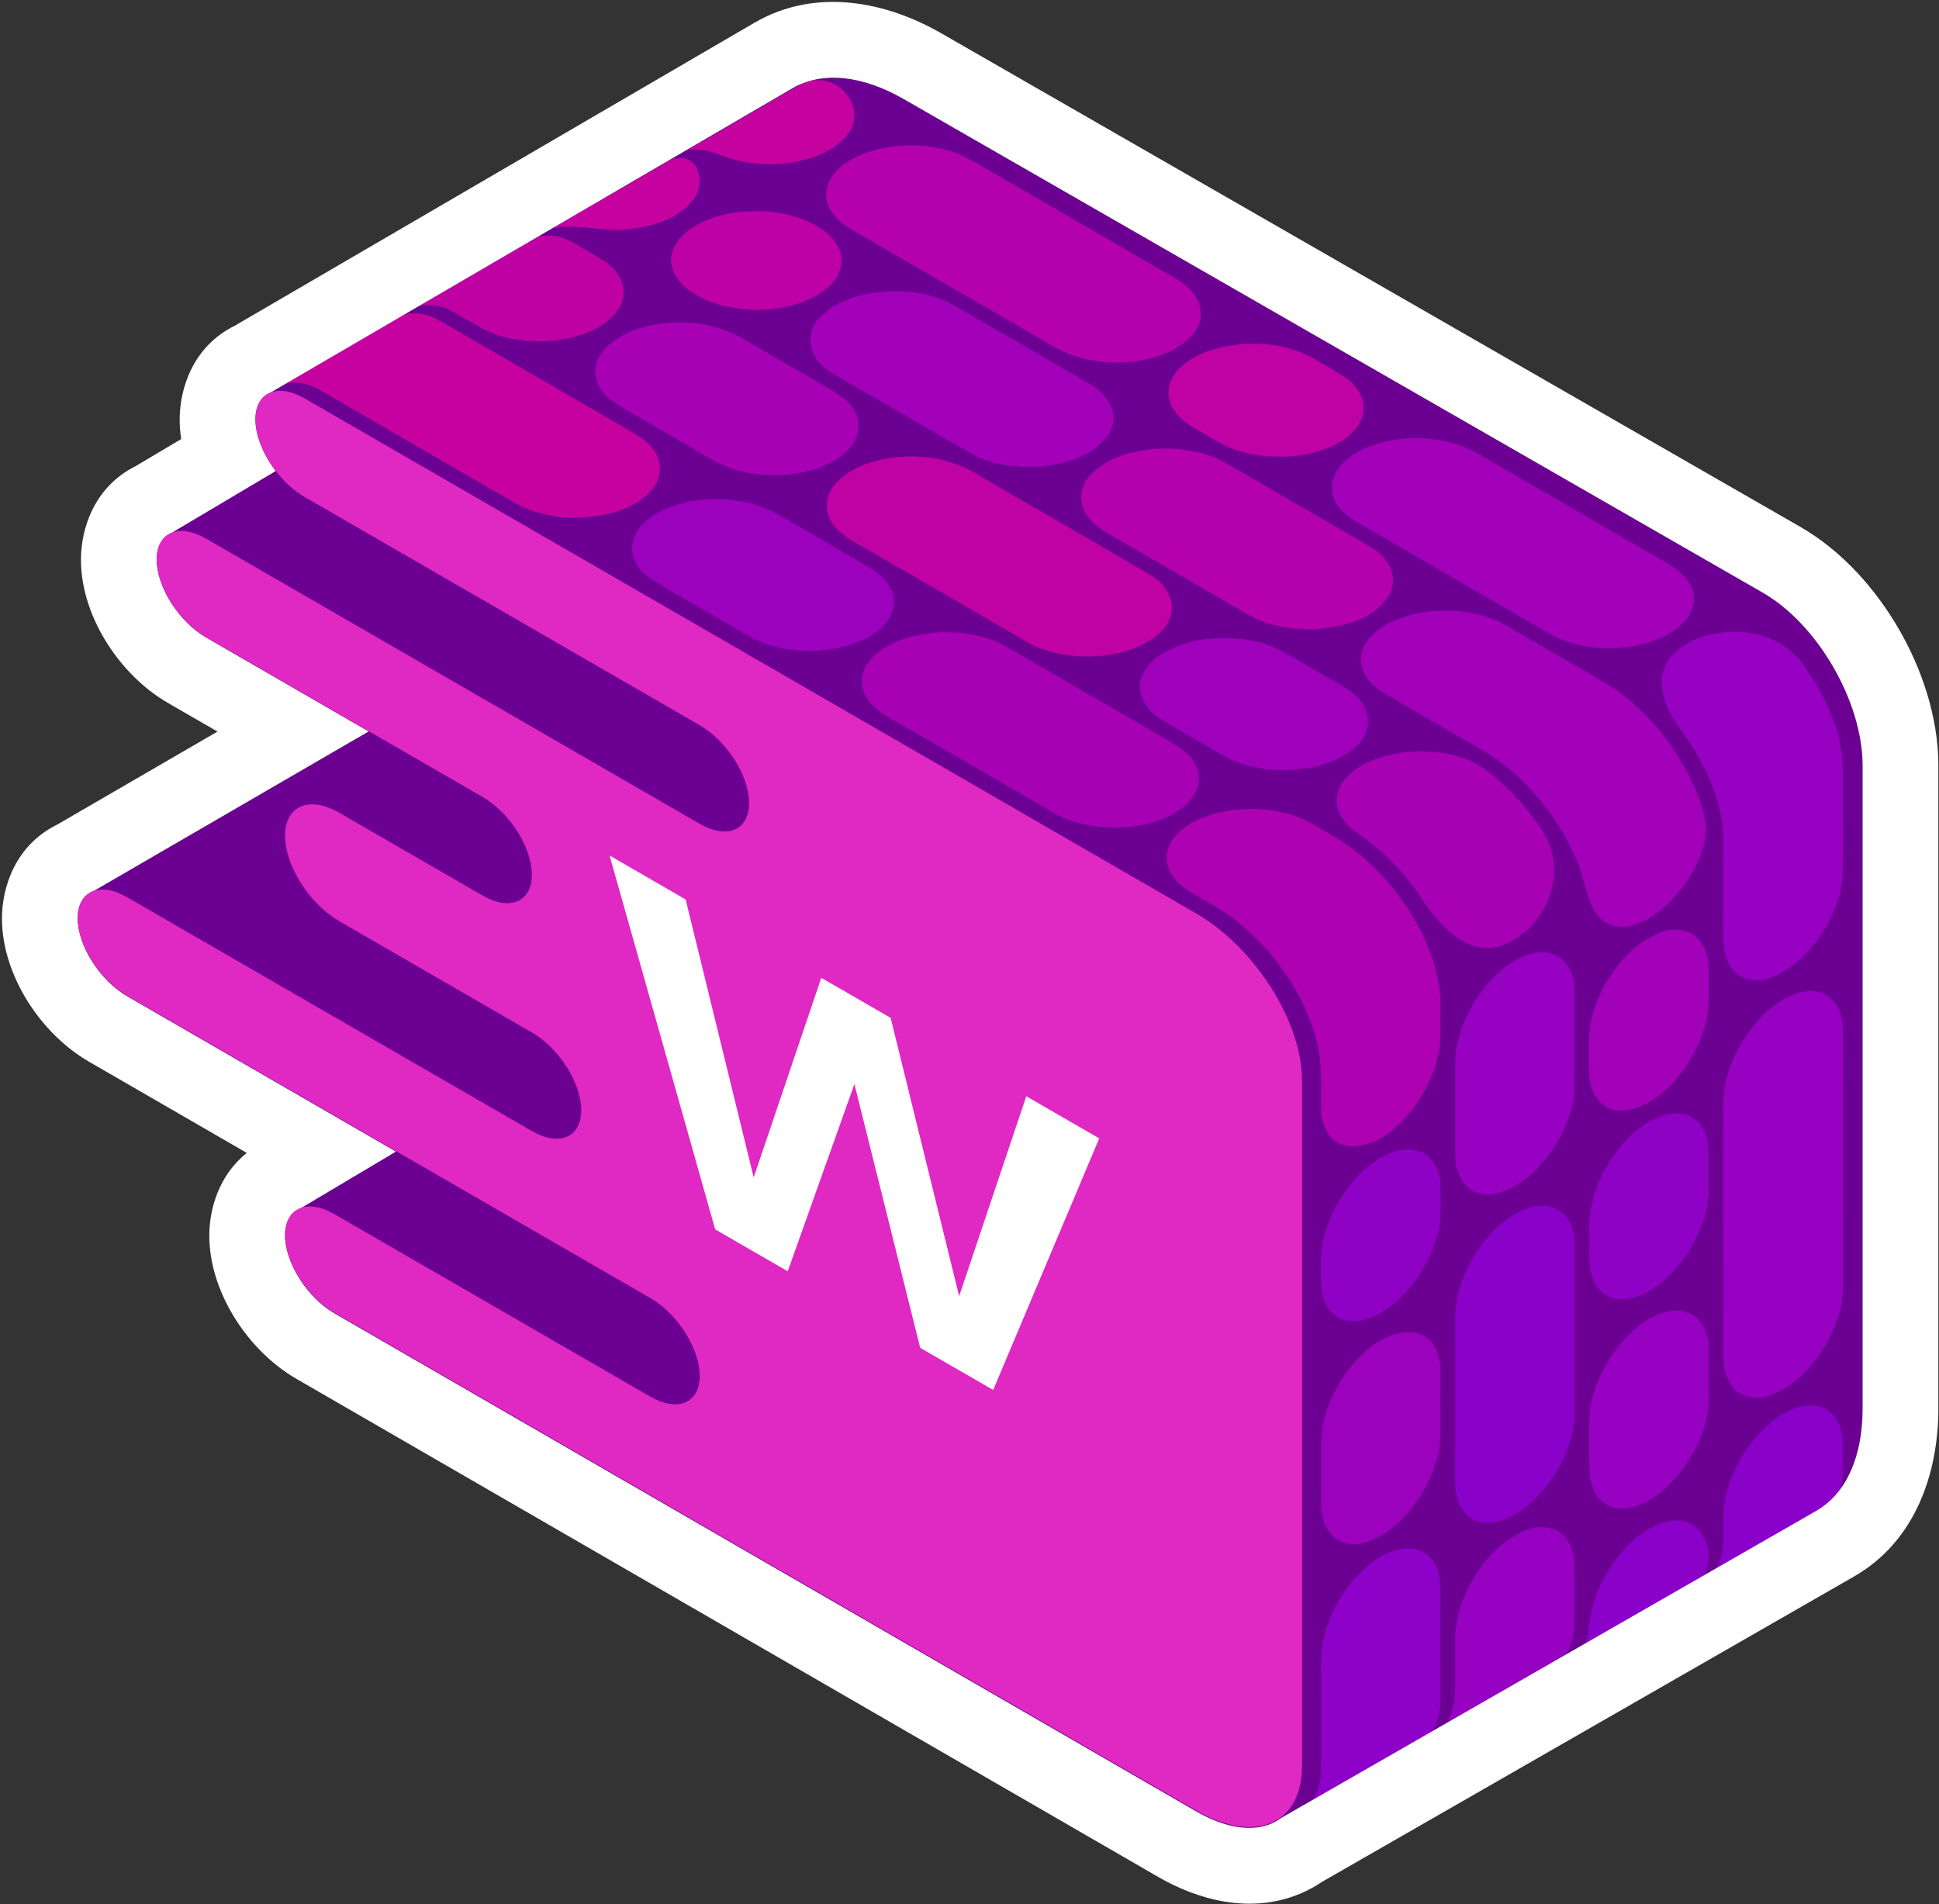 <svg width="500" height="491" viewBox="0 0 500 491" fill="none" xmlns="http://www.w3.org/2000/svg">
<rect x="0" y="0" width="500" height="491" fill="#333333" stroke="none"/>
<g clip-path="url(#clip0_92_5861)">
<path fill-rule="evenodd" clip-rule="evenodd" d="M308.583 467.194L86.235 338.679C82.859 336.727 79.621 333.516 77.234 329.751C74.846 325.986 73.505 321.976 73.505 318.604C73.505 315.231 74.846 312.771 77.234 311.766L102.091 296.973L32.77 256.906C29.394 254.955 26.156 251.744 23.769 247.979C21.381 244.214 20.04 240.204 20.04 236.831C20.04 233.458 21.381 230.999 23.769 229.993L95.058 188.624L53.138 164.395C49.761 162.443 46.524 159.232 44.136 155.467C41.749 151.702 40.408 147.692 40.408 144.319C40.408 140.946 41.749 138.487 44.136 137.482L71.101 121.468C70.57 120.774 70.066 120.054 69.596 119.312C68.817 118.083 68.149 116.828 67.603 115.578C66.476 112.998 65.867 110.436 65.867 108.164C65.867 104.791 67.209 102.332 69.596 101.327L204.325 22.77C211.916 18.344 222.222 19.33 232.981 25.512L454.512 152.804C468.744 160.981 480.304 180.986 480.304 197.438V363.265C480.304 375.742 476.006 385.222 468.361 389.61L330.294 468.857C329.524 469.437 328.679 469.923 327.762 470.31C322.674 472.452 315.779 471.332 308.583 467.194Z" fill="#6C0093"/>
<path d="M104.378 81.06C107.361 80.475 110.109 80.924 112.69 82.325C114.21 83.15 115.699 84.03 117.196 84.897C126.479 90.275 135.76 95.658 145.042 101.037C151.367 104.702 157.701 108.351 164.014 112.035C165.65 112.99 167.099 114.18 168.285 115.675C171.034 119.141 170.736 123.547 167.623 126.828C165.497 129.07 162.88 130.533 159.99 131.571C157.08 132.616 154.074 133.152 150.985 133.408C146.432 133.785 141.996 133.26 137.689 131.862C135.869 131.271 134.1 130.429 132.438 129.479C123.601 124.427 114.802 119.309 105.996 114.206C99.671 110.541 93.354 106.862 87.034 103.189C85.573 102.34 84.115 101.486 82.648 100.646C79.758 98.992 76.727 98.118 73.306 99.049C75.081 97.932 76.927 96.829 78.777 95.733C80.586 94.66 82.391 93.581 84.212 92.529C85.213 91.95 86.258 91.445 87.258 90.862C88.294 90.259 89.287 89.584 90.32 88.975C91.175 88.471 92.063 88.019 92.933 87.539C94.051 86.923 95.174 86.315 96.279 85.678C96.915 85.312 97.51 84.879 98.142 84.505C99.428 83.746 100.719 82.995 102.022 82.264C102.768 81.845 103.54 81.471 104.378 81.06Z" fill="#C601A0"/>
<path d="M138.964 60.968C139.674 60.895 140.297 60.796 140.923 60.767C143.018 60.669 145.032 61.087 146.845 62.09C149.869 63.762 152.89 65.457 155.785 67.332C157.836 68.661 159.533 70.398 160.362 72.813C161.405 75.852 160.615 78.477 158.621 80.836C156.131 83.781 152.804 85.439 149.173 86.544C145.763 87.581 142.245 88.072 138.68 88.022C134.188 87.958 129.795 87.236 125.691 85.362C123.802 84.5 122.038 83.371 120.225 82.349C119.096 81.712 117.983 81.049 116.863 80.397C114.247 78.872 111.421 78.438 108.359 78.786C109.974 77.742 111.671 76.74 113.358 75.724C114.91 74.788 116.438 73.814 118.002 72.9C119.401 72.082 120.839 71.331 122.253 70.538C124.554 69.249 126.867 67.981 129.141 66.646C132.287 64.799 135.4 62.898 138.531 61.027C138.624 60.972 138.762 60.991 138.964 60.968Z" fill="#BF01A4"/>
<path d="M208.261 20.87C209.628 20.732 210.971 20.561 212.37 20.787C215.459 21.288 217.61 23.004 219.142 25.57C221.131 28.901 220.578 32.698 217.752 35.638C215.003 38.498 211.543 40.105 207.764 41.14C204.006 42.169 200.161 42.504 196.285 42.273C192.889 42.071 189.564 41.438 186.378 40.197C185.28 39.769 184.156 39.4 183.027 39.057C181.224 38.511 179.39 38.416 177.428 38.814C177.618 38.578 177.898 38.31 178.223 38.114C179.176 37.541 180.144 36.991 181.112 36.442C182.281 35.779 183.464 35.141 184.625 34.465C186.293 33.493 187.937 32.481 189.609 31.515C191.393 30.485 193.208 29.508 194.989 28.473C196.16 27.792 197.283 27.029 198.451 26.34C199.721 25.59 201.017 24.883 202.303 24.159C204.127 23.134 205.952 22.11 207.923 21.061C208.133 20.982 208.196 20.927 208.259 20.873C208.259 20.873 208.26 20.865 208.261 20.87Z" fill="#C501A0"/>
<path d="M173.695 40.899C174.12 40.841 174.472 40.814 174.821 40.768C176.721 40.513 178.66 41.494 179.556 43.174C181.189 46.236 180.489 49.59 178.069 52.329C175.972 54.702 173.293 56.228 170.329 57.297C167.39 58.357 164.357 58.911 161.231 59.192C158.091 59.473 155.031 59.003 151.937 58.765C149.12 58.548 146.29 58.145 143.469 58.788C143.324 58.821 143.16 58.776 142.927 58.729C145.453 56.94 148.279 55.563 150.968 53.956C152.382 53.111 153.785 52.25 155.202 51.41C155.633 51.154 156.102 50.96 156.539 50.713C157.954 49.912 159.364 49.103 160.773 48.292C163.056 46.979 165.355 45.693 167.609 44.332C168.586 43.742 169.652 43.281 170.554 42.597C171.503 41.879 172.555 41.402 173.695 40.899Z" fill="#C502A0"/>
<path d="M375.94 157.608C380.551 158 384.791 159.196 388.706 161.476C396.276 165.884 403.863 170.266 411.45 174.648C414.449 176.38 417.362 178.238 420.021 180.451C422.736 182.71 425.206 185.21 427.489 187.901C430.848 191.862 433.648 196.173 435.92 200.809C437.603 204.244 439.021 207.785 439.695 211.575C440.193 214.379 439.736 217.08 438.784 219.709C437.325 223.739 435.189 227.412 432.355 230.649C429.816 233.548 426.974 236.116 423.379 237.749C421.704 238.509 419.94 239.019 418.125 238.979C414.918 238.909 412.484 237.448 411.015 234.56C409.967 232.499 409.218 230.333 408.633 228.108C407.186 222.603 404.816 217.502 401.77 212.686C398.683 207.804 394.952 203.451 390.666 199.566C387.872 197.033 384.777 194.893 381.492 193.008C375.801 189.743 370.14 186.427 364.464 183.136C362.017 181.717 359.557 180.32 357.115 178.892C355.122 177.727 353.386 176.266 352.191 174.287C350.094 170.817 350.714 167.341 353.313 164.4C355.33 162.119 357.876 160.59 360.729 159.552C363.814 158.43 366.987 157.762 370.292 157.549C372.154 157.429 373.985 157.466 375.94 157.608Z" fill="#A201B9"/>
<path d="M355.291 224.648C359.158 228.632 362.401 232.965 365.092 237.707C367.396 241.767 369.205 246.021 370.324 250.543C371.064 253.533 371.5 256.566 371.449 259.659C371.413 261.836 371.418 264.015 371.447 266.192C371.506 270.672 370.394 274.877 368.529 278.933C366.482 283.386 363.663 287.284 360.006 290.575C357.47 292.858 354.634 294.694 351.206 295.365C349.388 295.721 347.543 295.778 345.743 295.025C343.712 294.174 342.469 292.626 341.632 290.725C340.985 289.256 340.636 287.701 340.648 286.076C340.668 283.51 340.664 280.943 340.644 278.376C340.621 275.381 340.406 272.403 339.75 269.466C339.068 266.417 338.047 263.479 336.797 260.617C334.744 255.912 332.039 251.587 328.871 247.538C326.384 244.358 323.546 241.507 320.503 238.839C317.267 236.001 313.602 233.803 309.868 231.694C308.637 230.998 307.401 230.304 306.218 229.532C303.968 228.065 302.11 226.236 301.243 223.64C300.487 221.374 300.787 219.187 301.991 217.127C303.317 214.86 305.333 213.304 307.603 212.079C311.615 209.915 315.945 208.91 320.511 208.676C323.845 208.505 327.121 208.72 330.366 209.425C333.154 210.031 335.824 210.95 338.283 212.423C340.271 213.613 342.293 214.75 344.294 215.921C348.357 218.298 351.958 221.245 355.291 224.648Z" fill="#AE01B1"/>
<path d="M446.138 275.08C447.596 271.164 449.632 267.676 452.193 264.474C454.593 261.475 457.452 259.004 460.865 257.194C462.434 256.362 464.123 255.797 465.915 255.619C470.024 255.209 473.05 257.412 474.443 261.048C475.008 262.522 475.194 264.048 475.193 265.624C475.18 285.615 475.185 305.607 475.186 325.599C475.186 327.933 475.179 330.266 475.185 332.6C475.192 335.477 474.547 338.234 473.55 340.913C472.031 345 469.914 348.771 467.034 352.079C464.18 355.356 460.941 358.17 456.726 359.678C454.991 360.299 453.213 360.605 451.381 360.287C448.335 359.758 446.409 357.918 445.337 355.128C444.629 353.284 444.4 351.358 444.399 349.405C444.393 330.308 444.395 311.211 444.395 292.113C444.395 289.858 444.422 287.601 444.389 285.346C444.338 281.847 444.938 278.461 446.138 275.08Z" fill="#9601C2"/>
<path d="M459.818 166.431C462.029 167.864 463.812 169.625 465.198 171.727C466.873 174.266 468.596 176.798 469.988 179.489C472.451 184.248 474.347 189.233 474.95 194.604C475.08 195.759 475.171 196.925 475.174 198.086C475.192 206.873 475.146 215.66 475.204 224.446C475.227 227.982 474.343 231.296 473.063 234.534C471.795 237.741 470.007 240.67 467.887 243.399C465.439 246.551 462.542 249.219 458.962 251.084C456.994 252.109 454.877 252.835 452.631 252.777C449.263 252.69 446.939 250.931 445.554 247.961C444.666 246.056 444.416 243.997 444.408 241.932C444.377 233.962 444.304 225.99 444.426 218.022C444.513 212.314 443.285 206.919 441.154 201.671C439.193 196.843 436.486 192.437 433.423 188.218C431.158 185.099 429.28 181.765 428.657 177.912C428.098 174.457 428.92 171.39 431.454 168.796C434.674 165.499 438.719 163.915 443.169 163.23C446.863 162.661 450.551 162.811 454.178 163.862C456.167 164.439 458.004 165.3 459.818 166.431Z" fill="#9601C2"/>
<path d="M245.104 73.964C238.841 70.334 232.65 66.752 226.462 63.164C223.844 61.646 221.206 60.159 218.629 58.576C216.557 57.304 214.85 55.651 213.804 53.42C212.762 51.196 212.785 48.985 213.847 46.773C214.951 44.474 216.766 42.84 218.915 41.528C222.189 39.528 225.794 38.453 229.576 37.889C234.721 37.12 239.793 37.459 244.788 38.887C247.309 39.608 249.614 40.792 251.865 42.099C259.477 46.521 267.101 50.925 274.716 55.342C280.733 58.832 286.742 62.336 292.76 65.827C296.125 67.779 299.501 69.714 302.87 71.661C304.86 72.812 306.685 74.156 308.007 76.062C310.445 79.579 310.084 83.623 307.111 86.728C304.421 89.538 301.044 91.132 297.358 92.203C293.412 93.35 289.364 93.661 285.289 93.39C280.179 93.049 275.412 91.612 270.98 88.976C263.482 84.517 255.897 80.203 248.347 75.829C247.293 75.218 246.234 74.616 245.104 73.964Z" fill="#B401AD"/>
<path d="M344.545 129.723C342.609 126.295 343.449 122.389 346.068 119.674C348.844 116.796 352.301 115.238 356.074 114.203C359.716 113.205 363.443 112.845 367.204 113.067C371.406 113.314 375.505 114.135 379.292 116.017C381.401 117.065 383.401 118.328 385.443 119.507C392.587 123.635 399.731 127.765 406.87 131.902C411.833 134.779 416.786 137.672 421.749 140.551C424.4 142.088 427.049 143.629 429.721 145.132C431.662 146.224 433.425 147.544 434.806 149.262C437.293 152.356 437.66 156.266 434.691 159.838C432.216 162.815 428.906 164.469 425.294 165.61C421.892 166.684 418.369 167.178 414.807 167.144C410.071 167.099 405.462 166.281 401.153 164.256C399.627 163.538 398.2 162.616 396.738 161.77C389.561 157.62 382.385 153.468 375.214 149.309C369.164 145.8 363.122 142.278 357.074 138.767C354.661 137.367 352.241 135.98 349.825 134.585C347.721 133.37 345.893 131.863 344.545 129.723Z" fill="#A201B9"/>
<path d="M268.342 131.804C274.569 135.414 280.727 138.972 286.874 142.549C290.236 144.505 293.591 146.473 296.927 148.472C298.567 149.455 299.924 150.759 300.898 152.401C302.603 155.272 302.596 158.163 300.853 161.016C299.574 163.109 297.669 164.545 295.549 165.722C292.094 167.641 288.352 168.642 284.429 169.077C279.908 169.577 275.45 169.278 271.064 168.101C268.929 167.528 266.881 166.725 264.962 165.609C256.504 160.69 248.04 155.782 239.573 150.881C232.941 147.042 226.296 143.227 219.668 139.382C217.821 138.311 216.154 137.027 214.868 135.295C212.448 132.039 212.74 127.654 215.488 124.682C217.992 121.975 221.115 120.337 224.584 119.249C228.611 117.986 232.76 117.53 236.964 117.75C242.5 118.039 247.618 119.633 252.37 122.518C257.607 125.698 262.964 128.687 268.342 131.804Z" fill="#C001A4"/>
<path d="M258.657 202.028C253.28 198.912 247.981 195.834 242.677 192.763C238.054 190.085 233.417 187.43 228.803 184.737C226.578 183.439 224.556 181.922 223.304 179.585C221.786 176.751 221.891 174.007 223.586 171.289C224.866 169.238 226.728 167.821 228.802 166.655C231.927 164.898 235.316 163.887 238.87 163.445C240.665 163.221 242.481 162.983 244.281 163.024C249.416 163.142 254.408 164.009 258.971 166.495C261.351 167.792 263.666 169.205 266.013 170.562C272.781 174.476 279.552 178.382 286.317 182.302C291.314 185.197 296.293 188.122 301.298 191.004C303.177 192.085 305.02 193.193 306.521 194.781C308.026 196.372 308.95 198.228 309.13 200.395C309.292 202.347 308.542 204.063 307.441 205.625C305.77 207.999 303.406 209.535 300.793 210.712C295.801 212.961 290.511 213.66 285.089 213.348C280.024 213.057 275.24 211.767 270.858 209.116C266.859 206.698 262.778 204.413 258.657 202.028Z" fill="#A801B5"/>
<path d="M339.663 162.26C335.663 162.424 331.837 162.051 328.07 161.058C325.296 160.327 322.788 159.051 320.335 157.622C312.799 153.231 305.248 148.866 297.702 144.494C293.554 142.091 289.4 139.7 285.258 137.289C283.271 136.133 281.492 134.752 280.214 132.8C278.062 129.513 278.422 125.484 281.118 122.582C283.221 120.32 285.785 118.777 288.668 117.715C291.527 116.662 294.483 116.083 297.53 115.786C301.838 115.366 306.018 115.9 310.17 116.953C312.8 117.62 315.158 118.86 317.476 120.205C325.02 124.581 332.571 128.946 340.118 133.319C344.571 135.899 349.038 138.456 353.465 141.08C355.883 142.513 357.881 144.388 358.773 147.12C359.744 150.099 359.087 152.787 357.029 155.159C354.271 158.336 350.629 160.054 346.637 161.067C344.394 161.636 342.065 161.872 339.663 162.26Z" fill="#B401AD"/>
<path d="M405.994 366.595C405.102 372.767 402.659 378.188 398.902 383.029C396.467 386.167 393.637 388.908 390.089 390.855C387.68 392.177 385.127 392.854 382.37 392.577C379.997 392.339 378.289 391.01 377.031 389.106C375.673 387.05 375.255 384.716 375.252 382.314C375.234 370.497 375.243 358.679 375.242 346.862C375.242 344.529 375.256 342.197 375.24 339.865C375.21 335.585 376.321 331.566 378.093 327.701C379.781 324.022 382.023 320.682 384.825 317.755C387.698 314.754 391.009 312.328 395.159 311.261C396.463 310.926 397.78 310.805 399.138 311.062C402.177 311.637 404.111 313.426 405.174 316.219C405.718 317.647 406.04 319.113 406.039 320.656C406.027 335.545 406.032 350.433 406.03 365.322C406.03 365.71 406.013 366.099 405.994 366.595Z" fill="#8A01CA"/>
<path d="M251.554 117.554C248.846 116.019 246.207 114.538 243.588 113.026C237.328 109.411 231.077 105.779 224.82 102.158C221.522 100.25 218.186 98.401 214.929 96.425C212.871 95.177 211.014 93.661 209.893 91.456C208.249 88.223 208.808 84.584 211.306 81.942C213.947 79.149 217.271 77.522 220.907 76.448C223.483 75.687 226.124 75.335 228.82 75.177C233.99 74.875 238.977 75.573 243.714 77.61C245.726 78.475 247.6 79.666 249.505 80.762C256.249 84.641 262.981 88.537 269.713 92.436C273.589 94.681 277.466 96.925 281.32 99.206C283.095 100.257 284.607 101.611 285.733 103.351C287.937 106.756 287.444 110.46 284.753 113.433C281.644 116.867 277.572 118.525 273.159 119.552C270.693 120.127 268.176 120.396 265.656 120.383C260.81 120.356 256.06 119.727 251.554 117.554Z" fill="#A201B9"/>
<path d="M373.645 240.169C370.967 237.669 368.718 234.937 366.774 231.942C364.129 227.87 361.03 224.148 357.5 220.791C355.086 218.495 352.432 216.48 349.699 214.563C348.048 213.405 346.673 211.992 345.666 210.217C343.864 207.041 344.634 203.277 347.003 200.721C349.555 197.966 352.773 196.307 356.336 195.239C360.218 194.076 364.208 193.594 368.249 193.821C372.405 194.054 376.491 194.775 380.212 196.732C381.731 197.531 383.151 198.552 384.501 199.613C386.101 200.87 387.659 202.199 389.087 203.64C391.649 206.224 394.033 208.966 396.143 211.934C397.368 213.658 398.552 215.401 399.353 217.358C401.29 222.089 401.185 226.838 399.358 231.566C397.558 236.227 394.512 239.91 390.161 242.465C385.711 245.077 381.197 245.178 376.744 242.439C375.679 241.783 374.715 240.968 373.645 240.169Z" fill="#A801B5"/>
<path d="M221.144 107.914C221.777 111.063 220.941 113.677 218.762 115.922C215.724 119.052 211.86 120.601 207.712 121.63C205.213 122.249 202.648 122.541 200.101 122.543C194.145 122.547 188.462 121.394 183.252 118.307C176.124 114.082 168.909 110.001 161.751 105.825C160.227 104.937 158.74 103.97 157.32 102.928C155.911 101.893 154.864 100.523 154.207 98.896C152.866 95.577 153.641 92.657 155.961 90.044C158.297 87.414 161.329 85.877 164.629 84.806C168.834 83.443 173.175 82.923 177.577 83.215C182.884 83.567 187.84 85.052 192.433 87.812C198.625 91.533 204.929 95.073 211.173 98.71C213.073 99.817 214.987 100.914 216.796 102.154C218.842 103.558 220.403 105.393 221.144 107.914Z" fill="#A801B5"/>
<path d="M171.465 131.327C174.25 130.167 177.04 129.324 179.962 129.021C182.426 128.766 184.884 128.55 187.387 128.818C189.51 129.045 191.611 129.303 193.678 129.822C196.495 130.529 199.079 131.748 201.573 133.201C209.11 137.592 216.674 141.94 224.209 146.337C226.122 147.454 227.822 148.844 229.052 150.713C231.215 154.002 230.883 157.132 228.84 160.09C227.209 162.451 224.838 163.923 222.279 165.102C219.033 166.598 215.596 167.35 212.023 167.698C207.436 168.146 202.976 167.662 198.577 166.415C196.597 165.854 194.743 165.007 192.964 163.97C186.547 160.231 180.102 156.54 173.688 152.797C171.45 151.491 169.232 150.145 167.081 148.706C165.735 147.806 164.691 146.562 163.948 145.112C162.281 141.863 162.866 138.337 165.364 135.604C167.06 133.749 169.104 132.401 171.465 131.327Z" fill="#9C01BD"/>
<path d="M383.158 307.996C379.446 307.785 377.334 305.694 376.09 302.563C375.451 300.955 375.25 299.251 375.248 297.532C375.239 290.03 375.285 282.528 375.227 275.027C375.198 271.354 375.88 267.835 377.212 264.437C379.169 259.443 382.01 254.993 385.951 251.28C388.217 249.146 390.724 247.333 393.724 246.294C396.133 245.46 398.557 245.182 400.987 246.23C402.565 246.91 403.752 248.056 404.55 249.512C405.513 251.271 406.036 253.183 406.034 255.213C406.027 263.686 406.05 272.16 406.02 280.633C406.011 283.261 405.364 285.797 404.473 288.256C403.059 292.163 401.081 295.784 398.441 299.024C395.799 302.266 392.732 305.026 388.854 306.798C387.081 307.608 385.23 308.087 383.158 307.996Z" fill="#9601C2"/>
<path d="M364.979 449.086C359.02 452.531 353.136 455.934 347.255 459.342C344.943 460.681 342.641 462.036 340.331 463.378C339.932 463.609 339.516 463.812 338.899 464.139C339.004 463.676 339.02 463.426 339.116 463.209C340.161 460.858 340.636 458.378 340.647 455.835C340.682 446.853 340.7 437.87 340.647 428.888C340.624 425.018 341.377 421.333 342.791 417.742C344.993 412.148 348.454 407.43 353.045 403.538C355.178 401.73 357.626 400.352 360.386 399.643C362.888 399 365.317 399.169 367.549 400.58C369.229 401.641 370.19 403.266 370.744 405.073C371.139 406.36 371.416 407.736 371.423 409.075C371.477 418.912 371.463 428.75 371.436 438.588C371.43 440.782 370.902 442.898 370.134 444.956C369.736 446.025 369.07 446.822 368.024 447.353C367.009 447.868 366.042 448.477 364.979 449.086Z" fill="#8D01C8"/>
<path d="M296.445 171.212C299.391 168.192 303.033 166.596 306.976 165.566C309.462 164.917 311.99 164.609 314.572 164.58C318.019 164.541 321.416 164.759 324.767 165.637C327.66 166.395 330.284 167.698 332.839 169.186C337.286 171.775 341.754 174.327 346.196 176.921C347.965 177.955 349.608 179.137 350.865 180.801C353.58 184.392 353.355 188.694 350.221 191.947C347.936 194.319 345.098 195.813 342.012 196.868C339.283 197.8 336.459 198.254 333.571 198.496C329.1 198.871 324.774 198.3 320.506 197.05C318.372 196.425 316.419 195.424 314.513 194.312C309.695 191.502 304.863 188.717 300.052 185.897C297.813 184.585 295.894 182.928 294.765 180.552C293.604 178.107 293.642 175.657 294.975 173.28C295.373 172.571 295.912 171.939 296.445 171.212Z" fill="#9F01BB"/>
<path d="M340.669 381.624C340.669 378.515 340.685 375.522 340.665 372.53C340.629 367.178 342.248 362.277 344.827 357.644C346.738 354.211 349.155 351.153 352.112 348.53C354.602 346.322 357.342 344.488 360.665 343.77C362.519 343.369 364.435 343.321 366.251 344.069C368.508 345 369.886 346.75 370.671 348.966C371.219 350.513 371.474 352.118 371.467 353.772C371.444 358.902 371.411 364.033 371.474 369.162C371.528 373.495 370.407 377.525 368.608 381.428C366.677 385.618 364.053 389.325 360.712 392.523C358.518 394.623 356.018 396.33 353.128 397.373C351.112 398.101 349.039 398.482 346.873 397.871C344.734 397.267 343.191 396 342.144 394.098C341.144 392.281 340.742 390.305 340.685 388.27C340.625 386.095 340.67 383.917 340.669 381.624Z" fill="#9C01BD"/>
<path d="M414.416 388.089C411.844 386.48 410.544 384.154 410.096 381.348C409.901 380.128 409.846 378.876 409.834 377.638C409.8 374.218 409.85 370.797 409.816 367.378C409.759 361.737 411.492 356.599 414.247 351.74C415.891 348.841 417.879 346.178 420.321 343.895C422.938 341.449 425.802 339.33 429.376 338.365C431.163 337.883 432.93 337.806 434.732 338.332C436.889 338.963 438.317 340.405 439.321 342.279C440.177 343.877 440.599 345.62 440.603 347.439C440.613 351.559 440.543 355.68 440.629 359.798C440.709 363.599 439.922 367.203 438.493 370.701C436.57 375.411 433.825 379.6 430.137 383.145C427.69 385.497 424.929 387.432 421.61 388.44C419.211 389.169 416.817 389.33 414.416 388.089Z" fill="#9601C2"/>
<path d="M411.62 306.431C413.283 302.178 415.538 298.388 418.491 294.978C420.512 292.645 422.83 290.693 425.494 289.146C427.448 288.011 429.562 287.252 431.855 287.143C435.977 286.946 438.772 289.344 439.926 292.864C440.343 294.137 440.54 295.523 440.578 296.865C440.669 300.127 440.567 303.394 440.622 306.657C440.674 309.738 440.019 312.679 438.958 315.541C437.474 319.548 435.435 323.261 432.637 326.536C430.156 329.44 427.357 331.98 423.851 333.655C422.098 334.491 420.283 334.979 418.287 335.024C414.452 335.111 411.565 332.608 410.542 329.193C410.05 327.548 409.782 325.868 409.811 324.138C409.851 321.807 409.869 319.473 409.811 317.143C409.719 313.483 410.346 309.953 411.62 306.431Z" fill="#9001C6"/>
<path d="M350.791 101.69C352.309 104.96 351.663 108.43 349.097 111.135C347.201 113.135 344.892 114.541 342.338 115.534C338.601 116.986 334.722 117.749 330.679 117.75C327.431 117.75 324.226 117.569 321.068 116.747C318.609 116.106 316.283 115.175 314.089 113.919C311.873 112.651 309.663 111.372 307.461 110.079C305.682 109.035 304.144 107.728 302.927 106.052C300.579 102.818 300.754 98.596 303.879 95.277C305.829 93.207 308.243 91.838 310.873 90.821C314.165 89.548 317.583 88.906 321.125 88.708C325.881 88.441 330.489 89.023 334.936 90.673C336.439 91.231 337.884 91.979 339.281 92.769C341.81 94.199 344.328 95.66 346.765 97.236C348.456 98.33 349.851 99.773 350.791 101.69Z" fill="#C001A4"/>
<path d="M438.786 243.201C440.177 245.478 440.605 247.9 440.598 250.43C440.591 252.763 440.573 255.096 440.602 257.428C440.655 261.632 439.581 265.584 437.868 269.386C436.599 272.204 434.99 274.838 433.054 277.258C430.209 280.816 426.858 283.796 422.53 285.494C421.268 285.989 419.871 286.302 418.516 286.382C415.147 286.582 412.673 285.052 411.125 282.124C410.277 280.519 409.831 278.78 409.819 276.964C409.796 273.582 409.743 270.198 409.835 266.818C409.912 264.038 410.68 261.377 411.652 258.773C413.182 254.677 415.432 250.991 418.301 247.692C420.864 244.745 423.839 242.274 427.514 240.725C429.287 239.977 431.137 239.613 433.053 239.784C435.47 240 437.38 241.131 438.786 243.201Z" fill="#A201B9"/>
<path d="M373.567 443.784C373.999 442.331 374.517 440.896 374.834 439.419C375.093 438.212 375.205 436.956 375.218 435.72C375.265 431.56 375.29 427.397 375.225 423.237C375.159 418.992 376.148 414.986 377.849 411.132C379.821 406.665 382.51 402.665 386.145 399.332C388.593 397.087 391.309 395.247 394.54 394.242C396.119 393.751 397.736 393.672 399.337 393.969C402.499 394.556 404.337 396.667 405.322 399.508C405.76 400.773 405.977 402.167 405.997 403.507C406.073 408.523 406.053 413.54 406.014 418.557C405.995 421.033 405.467 423.429 404.348 425.654C404.071 426.207 403.542 426.726 402.999 427.046C397.75 430.134 392.474 433.177 387.206 436.232C383.161 438.578 379.118 440.928 375.066 443.261C374.664 443.493 374.201 443.622 373.673 443.797C373.58 443.795 373.567 443.784 373.567 443.784Z" fill="#9601C2"/>
<path d="M352.1 301.43C354.483 299.408 356.999 297.758 359.958 296.873C361.884 296.297 363.831 296.242 365.779 296.819C367.672 297.38 368.942 298.711 369.92 300.282C370.967 301.965 371.406 303.881 371.441 305.85C371.488 308.414 371.523 310.982 371.432 313.544C371.337 316.239 370.674 318.844 369.719 321.367C368.247 325.255 366.231 328.849 363.548 332.054C361.045 335.044 358.169 337.6 354.594 339.329C352.335 340.422 349.979 340.883 347.488 340.559C345.82 340.342 344.452 339.516 343.325 338.309C341.491 336.345 340.842 333.9 340.706 331.346C340.571 328.788 340.577 326.213 340.703 323.654C340.84 320.849 341.515 318.127 342.513 315.49C344.562 310.077 347.768 305.431 352.1 301.43Z" fill="#9001C6"/>
<path d="M182.407 56.711C185.173 55.588 187.97 54.934 190.852 54.691C192.694 54.535 194.553 54.424 196.398 54.482C201.815 54.651 206.94 55.921 211.52 58.876C213.905 60.413 215.851 62.357 216.701 65.168C217.261 67.018 217.045 68.781 216.254 70.503C215.315 72.548 213.775 74.078 211.923 75.334C208.64 77.561 204.963 78.782 201.066 79.407C198.651 79.794 196.214 80.005 193.763 79.877C187.992 79.575 182.527 78.285 177.749 74.895C176.198 73.794 174.919 72.445 174.029 70.739C172.475 67.76 172.855 64.945 174.715 62.269C176.395 59.852 178.81 58.326 181.451 57.108C181.737 56.977 182.033 56.868 182.407 56.711Z" fill="#BD01A6"/>
<path d="M460.804 364.116C462.532 363.201 464.278 362.593 466.148 362.441C469.975 362.131 473.239 364.316 474.477 367.994C474.925 369.324 475.218 370.682 475.191 372.108C475.148 374.439 475.149 376.772 475.188 379.103C475.227 381.394 474.718 383.57 473.961 385.713C473.553 386.867 472.839 387.671 471.732 388.286C468.334 390.174 464.991 392.159 461.625 394.105C455.847 397.446 450.068 400.787 444.289 404.129C443.787 404.419 443.29 404.716 442.603 405.119C442.698 404.707 442.713 404.488 442.797 404.3C443.861 401.919 444.365 399.422 444.386 396.828C444.399 395.196 444.404 393.563 444.389 391.931C444.338 386.344 446.011 381.238 448.723 376.39C450.67 372.909 453.198 369.909 456.172 367.262C457.547 366.038 459.024 364.93 460.804 364.116Z" fill="#8A01CA"/>
<path d="M408.155 425.961C408.193 425.732 408.184 425.482 408.277 425.277C409.384 422.823 409.64 420.181 410.04 417.572C411.001 411.296 413.745 405.803 417.688 400.867C419.949 398.037 422.672 395.684 425.889 393.928C427.595 392.997 429.402 392.317 431.353 392.145C435.48 391.781 438.392 393.875 439.823 397.49C440.503 399.209 440.764 400.999 440.399 402.861C440.075 404.508 439.707 406.13 438.986 407.66C438.727 408.209 438.355 408.603 437.814 408.914C432.911 411.734 428.022 414.579 423.127 417.411C418.367 420.165 413.604 422.914 408.841 425.662C408.672 425.76 408.49 425.836 408.233 425.941C408.153 425.96 408.155 425.961 408.155 425.961Z" fill="#8A01CA"/>
<path fill-rule="evenodd" clip-rule="evenodd" d="M308.583 467.194L86.235 338.679C82.859 336.727 79.621 333.516 77.234 329.751C74.846 325.986 73.505 321.976 73.505 318.603C73.505 315.231 74.846 312.771 77.234 311.766L102.091 296.973L32.77 256.906C29.394 254.955 26.156 251.744 23.769 247.979C21.381 244.214 20.04 240.204 20.04 236.831C20.04 233.458 21.381 230.998 23.769 229.993L95.058 188.624L53.138 164.395C49.761 162.443 46.524 159.232 44.136 155.467C41.749 151.702 40.408 147.692 40.408 144.319C40.408 140.946 41.749 138.487 44.136 137.482L71.101 121.468C70.57 120.774 70.066 120.054 69.596 119.312C68.817 118.083 68.149 116.828 67.603 115.578C66.476 112.998 65.867 110.436 65.867 108.164C65.867 104.791 67.209 102.332 69.596 101.327L204.325 22.77C211.916 18.344 222.222 19.33 232.981 25.512L454.512 152.804C468.744 160.981 480.303 180.986 480.303 197.438V363.265C480.303 375.742 476.006 385.222 468.361 389.61L330.294 468.856C329.524 469.437 328.679 469.923 327.762 470.31C322.674 472.452 315.779 471.332 308.583 467.194ZM335.341 488.311C337.259 487.504 339.093 486.51 340.821 485.335L478.084 406.55C494.161 397.322 499.836 379.5 499.836 363.265V197.438C499.836 184.974 495.588 172.509 489.657 162.246C483.727 151.984 475.05 142.077 464.243 135.868L242.712 8.576C228.676 0.511 210.46 -3.417 194.487 5.896L60.516 84.01C49.736 89.345 46.335 100.183 46.335 108.164C46.335 109.878 46.471 111.571 46.72 113.23L34.964 120.211C24.257 125.562 20.875 136.361 20.875 144.319C20.875 152.411 23.894 160.018 27.641 165.927C31.472 171.969 36.891 177.564 43.363 181.305L56.084 188.658L14.713 212.665C3.914 217.995 0.508 228.844 0.508 236.831C0.508 244.923 3.526 252.53 7.273 258.439C11.104 264.48 16.523 270.076 22.996 273.817L63.641 297.31C56.397 303.089 53.973 311.865 53.973 318.603C53.973 326.695 56.991 334.302 60.738 340.211C64.57 346.253 69.989 351.849 76.461 355.589L298.828 484.115L298.846 484.126C308.579 489.723 322.24 493.827 335.341 488.311ZM23.769 247.979L7.273 258.439L23.769 247.979Z" fill="white"/>
<path fill-rule="evenodd" clip-rule="evenodd" d="M308.583 235.63L78.597 102.765C75.221 100.814 71.983 100.283 69.596 101.288C67.209 102.292 65.867 104.751 65.867 108.122C65.867 111.493 67.209 115.501 69.596 119.264C70.066 120.006 70.57 120.726 71.101 121.419C71.269 121.639 71.441 121.856 71.615 122.071C73.674 124.609 76.097 126.743 78.597 128.187L180.435 187.02C183.811 188.971 187.049 192.181 189.437 195.944C191.824 199.707 193.165 203.715 193.165 207.086C193.165 210.457 191.824 212.916 189.437 213.92C187.049 214.925 183.811 214.394 180.435 212.443L53.138 138.902C49.761 136.952 46.523 136.42 44.136 137.425C41.749 138.43 40.408 140.888 40.408 144.259C40.408 147.631 41.749 151.639 44.136 155.402C46.523 159.165 49.761 162.374 53.138 164.325L95.058 188.542L124.424 205.508C127.8 207.458 131.038 210.668 133.426 214.431C135.813 218.194 137.154 222.202 137.154 225.573C137.154 228.945 135.813 231.403 133.426 232.408C131.038 233.413 127.8 232.881 124.424 230.931L87.508 209.604C83.794 207.458 80.233 206.874 77.606 207.979C74.98 209.084 73.505 211.788 73.505 215.497C73.505 219.205 74.98 223.614 77.606 227.753C80.233 231.893 83.794 235.423 87.508 237.569L137.154 266.25C140.53 268.2 143.768 271.41 146.155 275.173C148.543 278.936 149.884 282.944 149.884 286.315C149.884 289.687 148.543 292.145 146.155 293.15C143.768 294.154 140.53 293.623 137.154 291.673L32.77 231.369C29.394 229.419 26.156 228.887 23.768 229.892C21.381 230.897 20.04 233.355 20.04 236.726C20.04 240.098 21.381 244.106 23.768 247.869C26.156 251.632 29.394 254.841 32.77 256.792L102.09 296.839L167.705 334.745C171.082 336.696 174.319 339.906 176.707 343.669C179.094 347.432 180.435 351.44 180.435 354.811C180.435 358.182 179.094 360.641 176.707 361.645C174.319 362.65 171.082 362.119 167.705 360.168L86.235 313.102C82.859 311.152 79.621 310.62 77.234 311.625C74.846 312.63 73.505 315.088 73.505 318.459C73.505 321.831 74.846 325.839 77.234 329.602C79.621 333.365 82.859 336.574 86.235 338.525L308.583 466.978C315.779 471.113 322.674 472.233 327.762 470.092C328.679 469.706 329.524 469.219 330.293 468.639C333.791 466.002 335.721 461.429 335.739 455.549V278.434C335.718 271.236 332.85 262.695 327.762 254.675C322.674 246.655 315.779 239.808 308.583 235.63Z" fill="#E028C3"/>
<path d="M256.102 358.443L237.288 347.574L220.32 279.568L203.123 327.837L184.423 317.034L157.184 220.617L176.805 231.953L194.35 303.636L211.778 252.157L229.67 262.493L247.329 334.242L264.643 282.698L283.457 293.566L256.102 358.443Z" fill="white"/>
</g>
<defs>
<clipPath id="clip0_92_5861">
<rect width="500" height="490.982" fill="white"/>
</clipPath>
</defs>
</svg>
